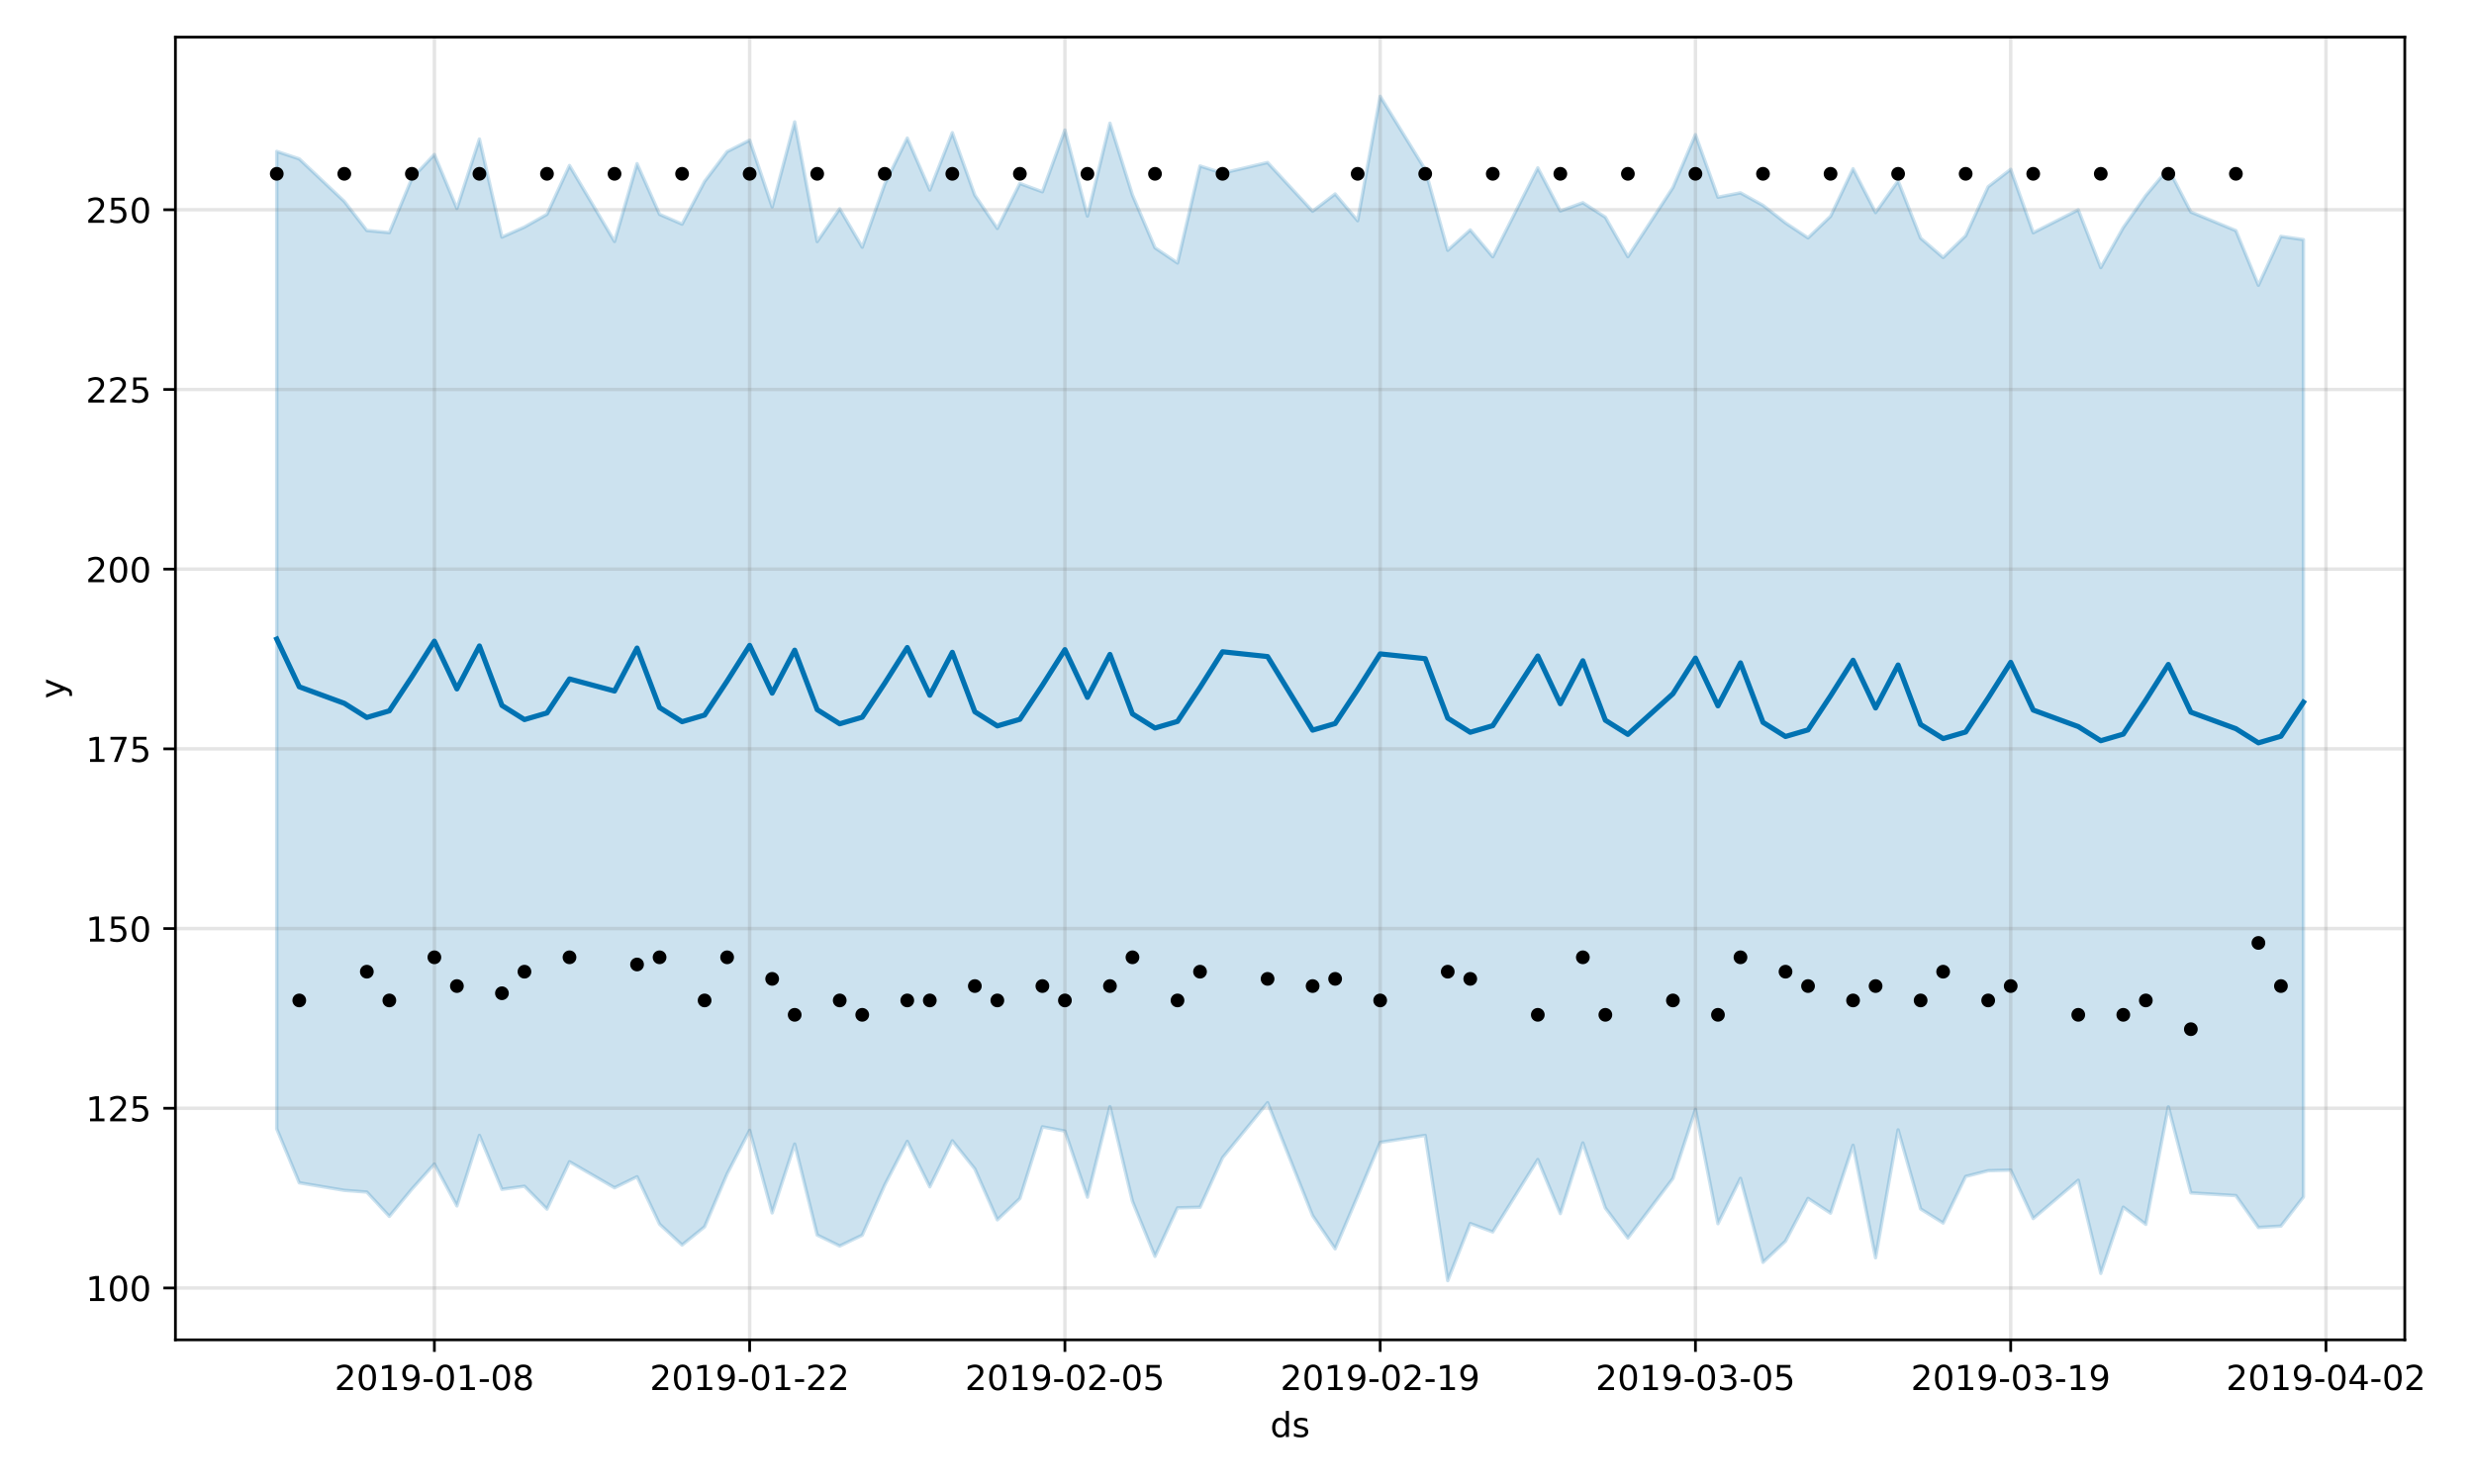 <?xml version="1.0" encoding="utf-8" standalone="no"?>
<!DOCTYPE svg PUBLIC "-//W3C//DTD SVG 1.1//EN"
  "http://www.w3.org/Graphics/SVG/1.1/DTD/svg11.dtd">
<!-- Created with matplotlib (https://matplotlib.org/) -->
<svg height="432pt" version="1.1" viewBox="0 0 720 432" width="720pt" xmlns="http://www.w3.org/2000/svg" xmlns:xlink="http://www.w3.org/1999/xlink">
 <defs>
  <style type="text/css">
*{stroke-linecap:butt;stroke-linejoin:round;}
  </style>
 </defs>
 <g id="figure_1">
  <g id="patch_1">
   <path d="M 0 432 
L 720 432 
L 720 0 
L 0 0 
z
" style="fill:#ffffff;"/>
  </g>
  <g id="axes_1">
   <g id="patch_2">
    <path d="M 51.05 390.04 
L 699.857 390.04 
L 699.857 10.8 
L 51.05 10.8 
z
" style="fill:#ffffff;"/>
   </g>
   <g id="PolyCollection_1">
    <defs>
     <path d="M 80.541 -387.931 
L 80.541 -103.376 
L 87.095 -87.685 
L 100.202 -85.484 
L 106.756 -84.985 
L 113.309 -77.909 
L 119.863 -85.838 
L 126.417 -93.148 
L 132.97 -80.958 
L 139.524 -101.481 
L 146.077 -85.779 
L 152.631 -86.679 
L 159.185 -80.029 
L 165.738 -93.802 
L 178.845 -86.237 
L 185.399 -89.44 
L 191.953 -75.646 
L 198.506 -69.564 
L 205.06 -74.88 
L 211.613 -90.263 
L 218.167 -102.944 
L 224.721 -78.915 
L 231.274 -98.951 
L 237.828 -72.477 
L 244.381 -69.278 
L 250.935 -72.442 
L 257.489 -87.061 
L 264.042 -99.733 
L 270.596 -86.516 
L 277.15 -99.905 
L 283.703 -91.721 
L 290.257 -76.899 
L 296.81 -83.116 
L 303.364 -103.972 
L 309.918 -102.743 
L 316.471 -83.508 
L 323.025 -109.838 
L 329.578 -82.288 
L 336.132 -66.264 
L 342.686 -80.391 
L 349.239 -80.566 
L 355.793 -94.975 
L 368.9 -111.002 
L 382.007 -78.116 
L 388.561 -68.457 
L 395.114 -83.798 
L 401.668 -99.44 
L 414.775 -101.48 
L 421.329 -59.198 
L 427.883 -75.823 
L 434.436 -73.385 
L 447.543 -94.453 
L 454.097 -78.714 
L 460.651 -99.279 
L 467.204 -80.337 
L 473.758 -71.624 
L 486.865 -88.941 
L 493.419 -109.028 
L 499.972 -75.78 
L 506.526 -88.973 
L 513.079 -64.528 
L 519.633 -70.691 
L 526.187 -83.137 
L 532.74 -78.855 
L 539.294 -98.593 
L 545.847 -65.857 
L 552.401 -103.087 
L 558.955 -80.072 
L 565.508 -75.971 
L 572.062 -89.525 
L 578.616 -91.197 
L 585.169 -91.372 
L 591.723 -77.275 
L 604.83 -88.412 
L 611.384 -61.312 
L 617.937 -80.589 
L 624.491 -75.583 
L 631.044 -109.797 
L 637.598 -84.746 
L 650.705 -83.956 
L 657.259 -74.674 
L 663.812 -75.071 
L 670.366 -83.556 
L 670.366 -362.244 
L 670.366 -362.244 
L 663.812 -363.188 
L 657.259 -348.965 
L 650.705 -364.866 
L 637.598 -370.29 
L 631.044 -382.916 
L 624.491 -375.08 
L 617.937 -365.767 
L 611.384 -354.102 
L 604.83 -370.927 
L 591.723 -364.247 
L 585.169 -382.703 
L 578.616 -377.649 
L 572.062 -363.378 
L 565.508 -357.036 
L 558.955 -362.676 
L 552.401 -379.34 
L 545.847 -370.126 
L 539.294 -382.872 
L 532.74 -369.03 
L 526.187 -362.75 
L 519.633 -367.102 
L 513.079 -372.227 
L 506.526 -375.866 
L 499.972 -374.597 
L 493.419 -392.797 
L 486.865 -377.412 
L 473.758 -357.272 
L 467.204 -368.765 
L 460.651 -372.99 
L 454.097 -370.585 
L 447.543 -383.131 
L 434.436 -357.256 
L 427.883 -365.071 
L 421.329 -359.141 
L 414.775 -382.637 
L 401.668 -403.962 
L 395.114 -367.752 
L 388.561 -375.537 
L 382.007 -370.515 
L 368.9 -384.695 
L 355.793 -381.599 
L 349.239 -383.671 
L 342.686 -355.443 
L 336.132 -359.872 
L 329.578 -375.209 
L 323.025 -396.129 
L 316.471 -369.108 
L 309.918 -394.142 
L 303.364 -376.178 
L 296.81 -378.591 
L 290.257 -365.501 
L 283.703 -375.18 
L 277.15 -393.375 
L 270.596 -376.682 
L 264.042 -391.801 
L 257.489 -378.395 
L 250.935 -360.042 
L 244.381 -371.238 
L 237.828 -361.679 
L 231.274 -396.516 
L 224.721 -371.791 
L 218.167 -391.193 
L 211.613 -387.858 
L 205.06 -379.181 
L 198.506 -366.76 
L 191.953 -369.607 
L 185.399 -384.359 
L 178.845 -361.711 
L 165.738 -383.816 
L 159.185 -369.618 
L 152.631 -365.899 
L 146.077 -362.978 
L 139.524 -391.515 
L 132.97 -371.34 
L 126.417 -387.023 
L 119.863 -380.058 
L 113.309 -364.286 
L 106.756 -364.911 
L 100.202 -373.371 
L 87.095 -385.743 
L 80.541 -387.931 
z
" id="m48217a95fb" style="stroke:#0072b2;stroke-opacity:0.2;"/>
    </defs>
    <g clip-path="url(#pd02af95982)">
     <use style="fill:#0072b2;fill-opacity:0.2;stroke:#0072b2;stroke-opacity:0.2;" x="0" xlink:href="#m48217a95fb" y="432"/>
    </g>
   </g>
   <g id="matplotlib.axis_1">
    <g id="xtick_1">
     <g id="line2d_1">
      <path clip-path="url(#pd02af95982)" d="M 126.417 390.04 
L 126.417 10.8 
" style="fill:none;stroke:#808080;stroke-linecap:square;stroke-opacity:0.2;"/>
     </g>
     <g id="line2d_2">
      <defs>
       <path d="M 0 0 
L 0 3.5 
" id="m9e036cab71" style="stroke:#000000;stroke-width:0.8;"/>
      </defs>
      <g>
       <use style="stroke:#000000;stroke-width:0.8;" x="126.417" xlink:href="#m9e036cab71" y="390.04"/>
      </g>
     </g>
     <g id="text_1">
      <!-- 2019-01-08 -->
      <defs>
       <path d="M 19.188 8.297 
L 53.609 8.297 
L 53.609 0 
L 7.328 0 
L 7.328 8.297 
Q 12.938 14.109 22.625 23.891 
Q 32.328 33.688 34.812 36.531 
Q 39.547 41.844 41.422 45.531 
Q 43.312 49.219 43.312 52.781 
Q 43.312 58.594 39.234 62.25 
Q 35.156 65.922 28.609 65.922 
Q 23.969 65.922 18.812 64.312 
Q 13.672 62.703 7.812 59.422 
L 7.812 69.391 
Q 13.766 71.781 18.938 73 
Q 24.125 74.219 28.422 74.219 
Q 39.75 74.219 46.484 68.547 
Q 53.219 62.891 53.219 53.422 
Q 53.219 48.922 51.531 44.891 
Q 49.859 40.875 45.406 35.406 
Q 44.188 33.984 37.641 27.219 
Q 31.109 20.453 19.188 8.297 
z
" id="DejaVuSans-50"/>
       <path d="M 31.781 66.406 
Q 24.172 66.406 20.328 58.906 
Q 16.5 51.422 16.5 36.375 
Q 16.5 21.391 20.328 13.891 
Q 24.172 6.391 31.781 6.391 
Q 39.453 6.391 43.281 13.891 
Q 47.125 21.391 47.125 36.375 
Q 47.125 51.422 43.281 58.906 
Q 39.453 66.406 31.781 66.406 
z
M 31.781 74.219 
Q 44.047 74.219 50.516 64.516 
Q 56.984 54.828 56.984 36.375 
Q 56.984 17.969 50.516 8.266 
Q 44.047 -1.422 31.781 -1.422 
Q 19.531 -1.422 13.062 8.266 
Q 6.594 17.969 6.594 36.375 
Q 6.594 54.828 13.062 64.516 
Q 19.531 74.219 31.781 74.219 
z
" id="DejaVuSans-48"/>
       <path d="M 12.406 8.297 
L 28.516 8.297 
L 28.516 63.922 
L 10.984 60.406 
L 10.984 69.391 
L 28.422 72.906 
L 38.281 72.906 
L 38.281 8.297 
L 54.391 8.297 
L 54.391 0 
L 12.406 0 
z
" id="DejaVuSans-49"/>
       <path d="M 10.984 1.516 
L 10.984 10.5 
Q 14.703 8.734 18.5 7.812 
Q 22.312 6.891 25.984 6.891 
Q 35.75 6.891 40.891 13.453 
Q 46.047 20.016 46.781 33.406 
Q 43.953 29.203 39.594 26.953 
Q 35.25 24.703 29.984 24.703 
Q 19.047 24.703 12.672 31.312 
Q 6.297 37.938 6.297 49.422 
Q 6.297 60.641 12.938 67.422 
Q 19.578 74.219 30.609 74.219 
Q 43.266 74.219 49.922 64.516 
Q 56.594 54.828 56.594 36.375 
Q 56.594 19.141 48.406 8.859 
Q 40.234 -1.422 26.422 -1.422 
Q 22.703 -1.422 18.891 -0.688 
Q 15.094 0.047 10.984 1.516 
z
M 30.609 32.422 
Q 37.25 32.422 41.125 36.953 
Q 45.016 41.5 45.016 49.422 
Q 45.016 57.281 41.125 61.844 
Q 37.25 66.406 30.609 66.406 
Q 23.969 66.406 20.094 61.844 
Q 16.219 57.281 16.219 49.422 
Q 16.219 41.5 20.094 36.953 
Q 23.969 32.422 30.609 32.422 
z
" id="DejaVuSans-57"/>
       <path d="M 4.891 31.391 
L 31.203 31.391 
L 31.203 23.391 
L 4.891 23.391 
z
" id="DejaVuSans-45"/>
       <path d="M 31.781 34.625 
Q 24.75 34.625 20.719 30.859 
Q 16.703 27.094 16.703 20.516 
Q 16.703 13.922 20.719 10.156 
Q 24.75 6.391 31.781 6.391 
Q 38.812 6.391 42.859 10.172 
Q 46.922 13.969 46.922 20.516 
Q 46.922 27.094 42.891 30.859 
Q 38.875 34.625 31.781 34.625 
z
M 21.922 38.812 
Q 15.578 40.375 12.031 44.719 
Q 8.5 49.078 8.5 55.328 
Q 8.5 64.062 14.719 69.141 
Q 20.953 74.219 31.781 74.219 
Q 42.672 74.219 48.875 69.141 
Q 55.078 64.062 55.078 55.328 
Q 55.078 49.078 51.531 44.719 
Q 48 40.375 41.703 38.812 
Q 48.828 37.156 52.797 32.312 
Q 56.781 27.484 56.781 20.516 
Q 56.781 9.906 50.312 4.234 
Q 43.844 -1.422 31.781 -1.422 
Q 19.734 -1.422 13.25 4.234 
Q 6.781 9.906 6.781 20.516 
Q 6.781 27.484 10.781 32.312 
Q 14.797 37.156 21.922 38.812 
z
M 18.312 54.391 
Q 18.312 48.734 21.844 45.562 
Q 25.391 42.391 31.781 42.391 
Q 38.141 42.391 41.719 45.562 
Q 45.312 48.734 45.312 54.391 
Q 45.312 60.062 41.719 63.234 
Q 38.141 66.406 31.781 66.406 
Q 25.391 66.406 21.844 63.234 
Q 18.312 60.062 18.312 54.391 
z
" id="DejaVuSans-56"/>
      </defs>
      <g transform="translate(97.359 404.638)scale(0.1 -0.1)">
       <use xlink:href="#DejaVuSans-50"/>
       <use x="63.623" xlink:href="#DejaVuSans-48"/>
       <use x="127.246" xlink:href="#DejaVuSans-49"/>
       <use x="190.869" xlink:href="#DejaVuSans-57"/>
       <use x="254.492" xlink:href="#DejaVuSans-45"/>
       <use x="290.576" xlink:href="#DejaVuSans-48"/>
       <use x="354.199" xlink:href="#DejaVuSans-49"/>
       <use x="417.822" xlink:href="#DejaVuSans-45"/>
       <use x="453.906" xlink:href="#DejaVuSans-48"/>
       <use x="517.529" xlink:href="#DejaVuSans-56"/>
      </g>
     </g>
    </g>
    <g id="xtick_2">
     <g id="line2d_3">
      <path clip-path="url(#pd02af95982)" d="M 218.167 390.04 
L 218.167 10.8 
" style="fill:none;stroke:#808080;stroke-linecap:square;stroke-opacity:0.2;"/>
     </g>
     <g id="line2d_4">
      <g>
       <use style="stroke:#000000;stroke-width:0.8;" x="218.167" xlink:href="#m9e036cab71" y="390.04"/>
      </g>
     </g>
     <g id="text_2">
      <!-- 2019-01-22 -->
      <g transform="translate(189.109 404.638)scale(0.1 -0.1)">
       <use xlink:href="#DejaVuSans-50"/>
       <use x="63.623" xlink:href="#DejaVuSans-48"/>
       <use x="127.246" xlink:href="#DejaVuSans-49"/>
       <use x="190.869" xlink:href="#DejaVuSans-57"/>
       <use x="254.492" xlink:href="#DejaVuSans-45"/>
       <use x="290.576" xlink:href="#DejaVuSans-48"/>
       <use x="354.199" xlink:href="#DejaVuSans-49"/>
       <use x="417.822" xlink:href="#DejaVuSans-45"/>
       <use x="453.906" xlink:href="#DejaVuSans-50"/>
       <use x="517.529" xlink:href="#DejaVuSans-50"/>
      </g>
     </g>
    </g>
    <g id="xtick_3">
     <g id="line2d_5">
      <path clip-path="url(#pd02af95982)" d="M 309.918 390.04 
L 309.918 10.8 
" style="fill:none;stroke:#808080;stroke-linecap:square;stroke-opacity:0.2;"/>
     </g>
     <g id="line2d_6">
      <g>
       <use style="stroke:#000000;stroke-width:0.8;" x="309.918" xlink:href="#m9e036cab71" y="390.04"/>
      </g>
     </g>
     <g id="text_3">
      <!-- 2019-02-05 -->
      <defs>
       <path d="M 10.797 72.906 
L 49.516 72.906 
L 49.516 64.594 
L 19.828 64.594 
L 19.828 46.734 
Q 21.969 47.469 24.109 47.828 
Q 26.266 48.188 28.422 48.188 
Q 40.625 48.188 47.75 41.5 
Q 54.891 34.812 54.891 23.391 
Q 54.891 11.625 47.562 5.094 
Q 40.234 -1.422 26.906 -1.422 
Q 22.312 -1.422 17.547 -0.641 
Q 12.797 0.141 7.719 1.703 
L 7.719 11.625 
Q 12.109 9.234 16.797 8.062 
Q 21.484 6.891 26.703 6.891 
Q 35.156 6.891 40.078 11.328 
Q 45.016 15.766 45.016 23.391 
Q 45.016 31 40.078 35.438 
Q 35.156 39.891 26.703 39.891 
Q 22.75 39.891 18.812 39.016 
Q 14.891 38.141 10.797 36.281 
z
" id="DejaVuSans-53"/>
      </defs>
      <g transform="translate(280.86 404.638)scale(0.1 -0.1)">
       <use xlink:href="#DejaVuSans-50"/>
       <use x="63.623" xlink:href="#DejaVuSans-48"/>
       <use x="127.246" xlink:href="#DejaVuSans-49"/>
       <use x="190.869" xlink:href="#DejaVuSans-57"/>
       <use x="254.492" xlink:href="#DejaVuSans-45"/>
       <use x="290.576" xlink:href="#DejaVuSans-48"/>
       <use x="354.199" xlink:href="#DejaVuSans-50"/>
       <use x="417.822" xlink:href="#DejaVuSans-45"/>
       <use x="453.906" xlink:href="#DejaVuSans-48"/>
       <use x="517.529" xlink:href="#DejaVuSans-53"/>
      </g>
     </g>
    </g>
    <g id="xtick_4">
     <g id="line2d_7">
      <path clip-path="url(#pd02af95982)" d="M 401.668 390.04 
L 401.668 10.8 
" style="fill:none;stroke:#808080;stroke-linecap:square;stroke-opacity:0.2;"/>
     </g>
     <g id="line2d_8">
      <g>
       <use style="stroke:#000000;stroke-width:0.8;" x="401.668" xlink:href="#m9e036cab71" y="390.04"/>
      </g>
     </g>
     <g id="text_4">
      <!-- 2019-02-19 -->
      <g transform="translate(372.61 404.638)scale(0.1 -0.1)">
       <use xlink:href="#DejaVuSans-50"/>
       <use x="63.623" xlink:href="#DejaVuSans-48"/>
       <use x="127.246" xlink:href="#DejaVuSans-49"/>
       <use x="190.869" xlink:href="#DejaVuSans-57"/>
       <use x="254.492" xlink:href="#DejaVuSans-45"/>
       <use x="290.576" xlink:href="#DejaVuSans-48"/>
       <use x="354.199" xlink:href="#DejaVuSans-50"/>
       <use x="417.822" xlink:href="#DejaVuSans-45"/>
       <use x="453.906" xlink:href="#DejaVuSans-49"/>
       <use x="517.529" xlink:href="#DejaVuSans-57"/>
      </g>
     </g>
    </g>
    <g id="xtick_5">
     <g id="line2d_9">
      <path clip-path="url(#pd02af95982)" d="M 493.419 390.04 
L 493.419 10.8 
" style="fill:none;stroke:#808080;stroke-linecap:square;stroke-opacity:0.2;"/>
     </g>
     <g id="line2d_10">
      <g>
       <use style="stroke:#000000;stroke-width:0.8;" x="493.419" xlink:href="#m9e036cab71" y="390.04"/>
      </g>
     </g>
     <g id="text_5">
      <!-- 2019-03-05 -->
      <defs>
       <path d="M 40.578 39.312 
Q 47.656 37.797 51.625 33 
Q 55.609 28.219 55.609 21.188 
Q 55.609 10.406 48.188 4.484 
Q 40.766 -1.422 27.094 -1.422 
Q 22.516 -1.422 17.656 -0.516 
Q 12.797 0.391 7.625 2.203 
L 7.625 11.719 
Q 11.719 9.328 16.594 8.109 
Q 21.484 6.891 26.812 6.891 
Q 36.078 6.891 40.938 10.547 
Q 45.797 14.203 45.797 21.188 
Q 45.797 27.641 41.281 31.266 
Q 36.766 34.906 28.719 34.906 
L 20.219 34.906 
L 20.219 43.016 
L 29.109 43.016 
Q 36.375 43.016 40.234 45.922 
Q 44.094 48.828 44.094 54.297 
Q 44.094 59.906 40.109 62.906 
Q 36.141 65.922 28.719 65.922 
Q 24.656 65.922 20.016 65.031 
Q 15.375 64.156 9.812 62.312 
L 9.812 71.094 
Q 15.438 72.656 20.344 73.438 
Q 25.25 74.219 29.594 74.219 
Q 40.828 74.219 47.359 69.109 
Q 53.906 64.016 53.906 55.328 
Q 53.906 49.266 50.438 45.094 
Q 46.969 40.922 40.578 39.312 
z
" id="DejaVuSans-51"/>
      </defs>
      <g transform="translate(464.361 404.638)scale(0.1 -0.1)">
       <use xlink:href="#DejaVuSans-50"/>
       <use x="63.623" xlink:href="#DejaVuSans-48"/>
       <use x="127.246" xlink:href="#DejaVuSans-49"/>
       <use x="190.869" xlink:href="#DejaVuSans-57"/>
       <use x="254.492" xlink:href="#DejaVuSans-45"/>
       <use x="290.576" xlink:href="#DejaVuSans-48"/>
       <use x="354.199" xlink:href="#DejaVuSans-51"/>
       <use x="417.822" xlink:href="#DejaVuSans-45"/>
       <use x="453.906" xlink:href="#DejaVuSans-48"/>
       <use x="517.529" xlink:href="#DejaVuSans-53"/>
      </g>
     </g>
    </g>
    <g id="xtick_6">
     <g id="line2d_11">
      <path clip-path="url(#pd02af95982)" d="M 585.169 390.04 
L 585.169 10.8 
" style="fill:none;stroke:#808080;stroke-linecap:square;stroke-opacity:0.2;"/>
     </g>
     <g id="line2d_12">
      <g>
       <use style="stroke:#000000;stroke-width:0.8;" x="585.169" xlink:href="#m9e036cab71" y="390.04"/>
      </g>
     </g>
     <g id="text_6">
      <!-- 2019-03-19 -->
      <g transform="translate(556.111 404.638)scale(0.1 -0.1)">
       <use xlink:href="#DejaVuSans-50"/>
       <use x="63.623" xlink:href="#DejaVuSans-48"/>
       <use x="127.246" xlink:href="#DejaVuSans-49"/>
       <use x="190.869" xlink:href="#DejaVuSans-57"/>
       <use x="254.492" xlink:href="#DejaVuSans-45"/>
       <use x="290.576" xlink:href="#DejaVuSans-48"/>
       <use x="354.199" xlink:href="#DejaVuSans-51"/>
       <use x="417.822" xlink:href="#DejaVuSans-45"/>
       <use x="453.906" xlink:href="#DejaVuSans-49"/>
       <use x="517.529" xlink:href="#DejaVuSans-57"/>
      </g>
     </g>
    </g>
    <g id="xtick_7">
     <g id="line2d_13">
      <path clip-path="url(#pd02af95982)" d="M 676.92 390.04 
L 676.92 10.8 
" style="fill:none;stroke:#808080;stroke-linecap:square;stroke-opacity:0.2;"/>
     </g>
     <g id="line2d_14">
      <g>
       <use style="stroke:#000000;stroke-width:0.8;" x="676.92" xlink:href="#m9e036cab71" y="390.04"/>
      </g>
     </g>
     <g id="text_7">
      <!-- 2019-04-02 -->
      <defs>
       <path d="M 37.797 64.312 
L 12.891 25.391 
L 37.797 25.391 
z
M 35.203 72.906 
L 47.609 72.906 
L 47.609 25.391 
L 58.016 25.391 
L 58.016 17.188 
L 47.609 17.188 
L 47.609 0 
L 37.797 0 
L 37.797 17.188 
L 4.891 17.188 
L 4.891 26.703 
z
" id="DejaVuSans-52"/>
      </defs>
      <g transform="translate(647.862 404.638)scale(0.1 -0.1)">
       <use xlink:href="#DejaVuSans-50"/>
       <use x="63.623" xlink:href="#DejaVuSans-48"/>
       <use x="127.246" xlink:href="#DejaVuSans-49"/>
       <use x="190.869" xlink:href="#DejaVuSans-57"/>
       <use x="254.492" xlink:href="#DejaVuSans-45"/>
       <use x="290.576" xlink:href="#DejaVuSans-48"/>
       <use x="354.199" xlink:href="#DejaVuSans-52"/>
       <use x="417.822" xlink:href="#DejaVuSans-45"/>
       <use x="453.906" xlink:href="#DejaVuSans-48"/>
       <use x="517.529" xlink:href="#DejaVuSans-50"/>
      </g>
     </g>
    </g>
    <g id="text_8">
     <!-- ds -->
     <defs>
      <path d="M 45.406 46.391 
L 45.406 75.984 
L 54.391 75.984 
L 54.391 0 
L 45.406 0 
L 45.406 8.203 
Q 42.578 3.328 38.25 0.953 
Q 33.938 -1.422 27.875 -1.422 
Q 17.969 -1.422 11.734 6.484 
Q 5.516 14.406 5.516 27.297 
Q 5.516 40.188 11.734 48.094 
Q 17.969 56 27.875 56 
Q 33.938 56 38.25 53.625 
Q 42.578 51.266 45.406 46.391 
z
M 14.797 27.297 
Q 14.797 17.391 18.875 11.75 
Q 22.953 6.109 30.078 6.109 
Q 37.203 6.109 41.297 11.75 
Q 45.406 17.391 45.406 27.297 
Q 45.406 37.203 41.297 42.844 
Q 37.203 48.484 30.078 48.484 
Q 22.953 48.484 18.875 42.844 
Q 14.797 37.203 14.797 27.297 
z
" id="DejaVuSans-100"/>
      <path d="M 44.281 53.078 
L 44.281 44.578 
Q 40.484 46.531 36.375 47.5 
Q 32.281 48.484 27.875 48.484 
Q 21.188 48.484 17.844 46.438 
Q 14.5 44.391 14.5 40.281 
Q 14.5 37.156 16.891 35.375 
Q 19.281 33.594 26.516 31.984 
L 29.594 31.297 
Q 39.156 29.25 43.188 25.516 
Q 47.219 21.781 47.219 15.094 
Q 47.219 7.469 41.188 3.016 
Q 35.156 -1.422 24.609 -1.422 
Q 20.219 -1.422 15.453 -0.562 
Q 10.688 0.297 5.422 2 
L 5.422 11.281 
Q 10.406 8.688 15.234 7.391 
Q 20.062 6.109 24.812 6.109 
Q 31.156 6.109 34.562 8.281 
Q 37.984 10.453 37.984 14.406 
Q 37.984 18.062 35.516 20.016 
Q 33.062 21.969 24.703 23.781 
L 21.578 24.516 
Q 13.234 26.266 9.516 29.906 
Q 5.812 33.547 5.812 39.891 
Q 5.812 47.609 11.281 51.797 
Q 16.75 56 26.812 56 
Q 31.781 56 36.172 55.266 
Q 40.578 54.547 44.281 53.078 
z
" id="DejaVuSans-115"/>
     </defs>
     <g transform="translate(369.675 418.317)scale(0.1 -0.1)">
      <use xlink:href="#DejaVuSans-100"/>
      <use x="63.477" xlink:href="#DejaVuSans-115"/>
     </g>
    </g>
   </g>
   <g id="matplotlib.axis_2">
    <g id="ytick_1">
     <g id="line2d_15">
      <path clip-path="url(#pd02af95982)" d="M 51.05 374.931 
L 699.857 374.931 
" style="fill:none;stroke:#808080;stroke-linecap:square;stroke-opacity:0.2;"/>
     </g>
     <g id="line2d_16">
      <defs>
       <path d="M 0 0 
L -3.5 0 
" id="mb923237577" style="stroke:#000000;stroke-width:0.8;"/>
      </defs>
      <g>
       <use style="stroke:#000000;stroke-width:0.8;" x="51.05" xlink:href="#mb923237577" y="374.931"/>
      </g>
     </g>
     <g id="text_9">
      <!-- 100 -->
      <g transform="translate(24.962 378.73)scale(0.1 -0.1)">
       <use xlink:href="#DejaVuSans-49"/>
       <use x="63.623" xlink:href="#DejaVuSans-48"/>
       <use x="127.246" xlink:href="#DejaVuSans-48"/>
      </g>
     </g>
    </g>
    <g id="ytick_2">
     <g id="line2d_17">
      <path clip-path="url(#pd02af95982)" d="M 51.05 322.619 
L 699.857 322.619 
" style="fill:none;stroke:#808080;stroke-linecap:square;stroke-opacity:0.2;"/>
     </g>
     <g id="line2d_18">
      <g>
       <use style="stroke:#000000;stroke-width:0.8;" x="51.05" xlink:href="#mb923237577" y="322.619"/>
      </g>
     </g>
     <g id="text_10">
      <!-- 125 -->
      <g transform="translate(24.962 326.418)scale(0.1 -0.1)">
       <use xlink:href="#DejaVuSans-49"/>
       <use x="63.623" xlink:href="#DejaVuSans-50"/>
       <use x="127.246" xlink:href="#DejaVuSans-53"/>
      </g>
     </g>
    </g>
    <g id="ytick_3">
     <g id="line2d_19">
      <path clip-path="url(#pd02af95982)" d="M 51.05 270.307 
L 699.857 270.307 
" style="fill:none;stroke:#808080;stroke-linecap:square;stroke-opacity:0.2;"/>
     </g>
     <g id="line2d_20">
      <g>
       <use style="stroke:#000000;stroke-width:0.8;" x="51.05" xlink:href="#mb923237577" y="270.307"/>
      </g>
     </g>
     <g id="text_11">
      <!-- 150 -->
      <g transform="translate(24.962 274.106)scale(0.1 -0.1)">
       <use xlink:href="#DejaVuSans-49"/>
       <use x="63.623" xlink:href="#DejaVuSans-53"/>
       <use x="127.246" xlink:href="#DejaVuSans-48"/>
      </g>
     </g>
    </g>
    <g id="ytick_4">
     <g id="line2d_21">
      <path clip-path="url(#pd02af95982)" d="M 51.05 217.995 
L 699.857 217.995 
" style="fill:none;stroke:#808080;stroke-linecap:square;stroke-opacity:0.2;"/>
     </g>
     <g id="line2d_22">
      <g>
       <use style="stroke:#000000;stroke-width:0.8;" x="51.05" xlink:href="#mb923237577" y="217.995"/>
      </g>
     </g>
     <g id="text_12">
      <!-- 175 -->
      <defs>
       <path d="M 8.203 72.906 
L 55.078 72.906 
L 55.078 68.703 
L 28.609 0 
L 18.312 0 
L 43.219 64.594 
L 8.203 64.594 
z
" id="DejaVuSans-55"/>
      </defs>
      <g transform="translate(24.962 221.794)scale(0.1 -0.1)">
       <use xlink:href="#DejaVuSans-49"/>
       <use x="63.623" xlink:href="#DejaVuSans-55"/>
       <use x="127.246" xlink:href="#DejaVuSans-53"/>
      </g>
     </g>
    </g>
    <g id="ytick_5">
     <g id="line2d_23">
      <path clip-path="url(#pd02af95982)" d="M 51.05 165.683 
L 699.857 165.683 
" style="fill:none;stroke:#808080;stroke-linecap:square;stroke-opacity:0.2;"/>
     </g>
     <g id="line2d_24">
      <g>
       <use style="stroke:#000000;stroke-width:0.8;" x="51.05" xlink:href="#mb923237577" y="165.683"/>
      </g>
     </g>
     <g id="text_13">
      <!-- 200 -->
      <g transform="translate(24.962 169.483)scale(0.1 -0.1)">
       <use xlink:href="#DejaVuSans-50"/>
       <use x="63.623" xlink:href="#DejaVuSans-48"/>
       <use x="127.246" xlink:href="#DejaVuSans-48"/>
      </g>
     </g>
    </g>
    <g id="ytick_6">
     <g id="line2d_25">
      <path clip-path="url(#pd02af95982)" d="M 51.05 113.372 
L 699.857 113.372 
" style="fill:none;stroke:#808080;stroke-linecap:square;stroke-opacity:0.2;"/>
     </g>
     <g id="line2d_26">
      <g>
       <use style="stroke:#000000;stroke-width:0.8;" x="51.05" xlink:href="#mb923237577" y="113.372"/>
      </g>
     </g>
     <g id="text_14">
      <!-- 225 -->
      <g transform="translate(24.962 117.171)scale(0.1 -0.1)">
       <use xlink:href="#DejaVuSans-50"/>
       <use x="63.623" xlink:href="#DejaVuSans-50"/>
       <use x="127.246" xlink:href="#DejaVuSans-53"/>
      </g>
     </g>
    </g>
    <g id="ytick_7">
     <g id="line2d_27">
      <path clip-path="url(#pd02af95982)" d="M 51.05 61.06 
L 699.857 61.06 
" style="fill:none;stroke:#808080;stroke-linecap:square;stroke-opacity:0.2;"/>
     </g>
     <g id="line2d_28">
      <g>
       <use style="stroke:#000000;stroke-width:0.8;" x="51.05" xlink:href="#mb923237577" y="61.06"/>
      </g>
     </g>
     <g id="text_15">
      <!-- 250 -->
      <g transform="translate(24.962 64.859)scale(0.1 -0.1)">
       <use xlink:href="#DejaVuSans-50"/>
       <use x="63.623" xlink:href="#DejaVuSans-53"/>
       <use x="127.246" xlink:href="#DejaVuSans-48"/>
      </g>
     </g>
    </g>
    <g id="text_16">
     <!-- y -->
     <defs>
      <path d="M 32.172 -5.078 
Q 28.375 -14.844 24.75 -17.812 
Q 21.141 -20.797 15.094 -20.797 
L 7.906 -20.797 
L 7.906 -13.281 
L 13.188 -13.281 
Q 16.891 -13.281 18.938 -11.516 
Q 21 -9.766 23.484 -3.219 
L 25.094 0.875 
L 2.984 54.688 
L 12.5 54.688 
L 29.594 11.922 
L 46.688 54.688 
L 56.203 54.688 
z
" id="DejaVuSans-121"/>
     </defs>
     <g transform="translate(18.883 203.379)rotate(-90)scale(0.1 -0.1)">
      <use xlink:href="#DejaVuSans-121"/>
     </g>
    </g>
   </g>
   <g id="line2d_29">
    <defs>
     <path d="M 0 1.5 
C 0.398 1.5 0.779 1.342 1.061 1.061 
C 1.342 0.779 1.5 0.398 1.5 0 
C 1.5 -0.398 1.342 -0.779 1.061 -1.061 
C 0.779 -1.342 0.398 -1.5 0 -1.5 
C -0.398 -1.5 -0.779 -1.342 -1.061 -1.061 
C -1.342 -0.779 -1.5 -0.398 -1.5 0 
C -1.5 0.398 -1.342 0.779 -1.061 1.061 
C -0.779 1.342 -0.398 1.5 0 1.5 
z
" id="m95affa8139" style="stroke:#000000;"/>
    </defs>
    <g clip-path="url(#pd02af95982)">
     <use style="stroke:#000000;" x="80.541" xlink:href="#m95affa8139" y="50.597"/>
     <use style="stroke:#000000;" x="87.095" xlink:href="#m95affa8139" y="291.232"/>
     <use style="stroke:#000000;" x="100.202" xlink:href="#m95affa8139" y="50.597"/>
     <use style="stroke:#000000;" x="106.756" xlink:href="#m95affa8139" y="282.862"/>
     <use style="stroke:#000000;" x="113.309" xlink:href="#m95affa8139" y="291.232"/>
     <use style="stroke:#000000;" x="119.863" xlink:href="#m95affa8139" y="50.597"/>
     <use style="stroke:#000000;" x="126.417" xlink:href="#m95affa8139" y="278.677"/>
     <use style="stroke:#000000;" x="132.97" xlink:href="#m95affa8139" y="287.047"/>
     <use style="stroke:#000000;" x="139.524" xlink:href="#m95affa8139" y="50.597"/>
     <use style="stroke:#000000;" x="146.077" xlink:href="#m95affa8139" y="289.139"/>
     <use style="stroke:#000000;" x="152.631" xlink:href="#m95affa8139" y="282.862"/>
     <use style="stroke:#000000;" x="159.185" xlink:href="#m95affa8139" y="50.597"/>
     <use style="stroke:#000000;" x="165.738" xlink:href="#m95affa8139" y="278.677"/>
     <use style="stroke:#000000;" x="178.845" xlink:href="#m95affa8139" y="50.597"/>
     <use style="stroke:#000000;" x="185.399" xlink:href="#m95affa8139" y="280.769"/>
     <use style="stroke:#000000;" x="191.953" xlink:href="#m95affa8139" y="278.677"/>
     <use style="stroke:#000000;" x="198.506" xlink:href="#m95affa8139" y="50.597"/>
     <use style="stroke:#000000;" x="205.06" xlink:href="#m95affa8139" y="291.232"/>
     <use style="stroke:#000000;" x="211.613" xlink:href="#m95affa8139" y="278.677"/>
     <use style="stroke:#000000;" x="218.167" xlink:href="#m95affa8139" y="50.597"/>
     <use style="stroke:#000000;" x="224.721" xlink:href="#m95affa8139" y="284.954"/>
     <use style="stroke:#000000;" x="231.274" xlink:href="#m95affa8139" y="295.417"/>
     <use style="stroke:#000000;" x="237.828" xlink:href="#m95affa8139" y="50.597"/>
     <use style="stroke:#000000;" x="244.381" xlink:href="#m95affa8139" y="291.232"/>
     <use style="stroke:#000000;" x="250.935" xlink:href="#m95affa8139" y="295.417"/>
     <use style="stroke:#000000;" x="257.489" xlink:href="#m95affa8139" y="50.597"/>
     <use style="stroke:#000000;" x="264.042" xlink:href="#m95affa8139" y="291.232"/>
     <use style="stroke:#000000;" x="270.596" xlink:href="#m95affa8139" y="291.232"/>
     <use style="stroke:#000000;" x="277.15" xlink:href="#m95affa8139" y="50.597"/>
     <use style="stroke:#000000;" x="283.703" xlink:href="#m95affa8139" y="287.047"/>
     <use style="stroke:#000000;" x="290.257" xlink:href="#m95affa8139" y="291.232"/>
     <use style="stroke:#000000;" x="296.81" xlink:href="#m95affa8139" y="50.597"/>
     <use style="stroke:#000000;" x="303.364" xlink:href="#m95affa8139" y="287.047"/>
     <use style="stroke:#000000;" x="309.918" xlink:href="#m95affa8139" y="291.232"/>
     <use style="stroke:#000000;" x="316.471" xlink:href="#m95affa8139" y="50.597"/>
     <use style="stroke:#000000;" x="323.025" xlink:href="#m95affa8139" y="287.047"/>
     <use style="stroke:#000000;" x="329.578" xlink:href="#m95affa8139" y="278.677"/>
     <use style="stroke:#000000;" x="336.132" xlink:href="#m95affa8139" y="50.597"/>
     <use style="stroke:#000000;" x="342.686" xlink:href="#m95affa8139" y="291.232"/>
     <use style="stroke:#000000;" x="349.239" xlink:href="#m95affa8139" y="282.862"/>
     <use style="stroke:#000000;" x="355.793" xlink:href="#m95affa8139" y="50.597"/>
     <use style="stroke:#000000;" x="368.9" xlink:href="#m95affa8139" y="284.954"/>
     <use style="stroke:#000000;" x="382.007" xlink:href="#m95affa8139" y="287.047"/>
     <use style="stroke:#000000;" x="388.561" xlink:href="#m95affa8139" y="284.954"/>
     <use style="stroke:#000000;" x="395.114" xlink:href="#m95affa8139" y="50.597"/>
     <use style="stroke:#000000;" x="401.668" xlink:href="#m95affa8139" y="291.232"/>
     <use style="stroke:#000000;" x="414.775" xlink:href="#m95affa8139" y="50.597"/>
     <use style="stroke:#000000;" x="421.329" xlink:href="#m95affa8139" y="282.862"/>
     <use style="stroke:#000000;" x="427.883" xlink:href="#m95affa8139" y="284.954"/>
     <use style="stroke:#000000;" x="434.436" xlink:href="#m95affa8139" y="50.597"/>
     <use style="stroke:#000000;" x="447.543" xlink:href="#m95affa8139" y="295.417"/>
     <use style="stroke:#000000;" x="454.097" xlink:href="#m95affa8139" y="50.597"/>
     <use style="stroke:#000000;" x="460.651" xlink:href="#m95affa8139" y="278.677"/>
     <use style="stroke:#000000;" x="467.204" xlink:href="#m95affa8139" y="295.417"/>
     <use style="stroke:#000000;" x="473.758" xlink:href="#m95affa8139" y="50.597"/>
     <use style="stroke:#000000;" x="486.865" xlink:href="#m95affa8139" y="291.232"/>
     <use style="stroke:#000000;" x="493.419" xlink:href="#m95affa8139" y="50.597"/>
     <use style="stroke:#000000;" x="499.972" xlink:href="#m95affa8139" y="295.417"/>
     <use style="stroke:#000000;" x="506.526" xlink:href="#m95affa8139" y="278.677"/>
     <use style="stroke:#000000;" x="513.079" xlink:href="#m95affa8139" y="50.597"/>
     <use style="stroke:#000000;" x="519.633" xlink:href="#m95affa8139" y="282.862"/>
     <use style="stroke:#000000;" x="526.187" xlink:href="#m95affa8139" y="287.047"/>
     <use style="stroke:#000000;" x="532.74" xlink:href="#m95affa8139" y="50.597"/>
     <use style="stroke:#000000;" x="539.294" xlink:href="#m95affa8139" y="291.232"/>
     <use style="stroke:#000000;" x="545.847" xlink:href="#m95affa8139" y="287.047"/>
     <use style="stroke:#000000;" x="552.401" xlink:href="#m95affa8139" y="50.597"/>
     <use style="stroke:#000000;" x="558.955" xlink:href="#m95affa8139" y="291.232"/>
     <use style="stroke:#000000;" x="565.508" xlink:href="#m95affa8139" y="282.862"/>
     <use style="stroke:#000000;" x="572.062" xlink:href="#m95affa8139" y="50.597"/>
     <use style="stroke:#000000;" x="578.616" xlink:href="#m95affa8139" y="291.232"/>
     <use style="stroke:#000000;" x="585.169" xlink:href="#m95affa8139" y="287.047"/>
     <use style="stroke:#000000;" x="591.723" xlink:href="#m95affa8139" y="50.597"/>
     <use style="stroke:#000000;" x="604.83" xlink:href="#m95affa8139" y="295.417"/>
     <use style="stroke:#000000;" x="611.384" xlink:href="#m95affa8139" y="50.597"/>
     <use style="stroke:#000000;" x="617.937" xlink:href="#m95affa8139" y="295.417"/>
     <use style="stroke:#000000;" x="624.491" xlink:href="#m95affa8139" y="291.232"/>
     <use style="stroke:#000000;" x="631.044" xlink:href="#m95affa8139" y="50.597"/>
     <use style="stroke:#000000;" x="637.598" xlink:href="#m95affa8139" y="299.602"/>
     <use style="stroke:#000000;" x="650.705" xlink:href="#m95affa8139" y="50.597"/>
     <use style="stroke:#000000;" x="657.259" xlink:href="#m95affa8139" y="274.492"/>
     <use style="stroke:#000000;" x="663.812" xlink:href="#m95affa8139" y="287.047"/>
    </g>
   </g>
   <g id="line2d_30">
    <path clip-path="url(#pd02af95982)" d="M 80.541 186.04 
L 87.095 199.928 
L 100.202 204.737 
L 106.756 208.855 
L 113.309 206.932 
L 119.863 197.027 
L 126.417 186.656 
L 132.97 200.544 
L 139.524 188.048 
L 146.077 205.353 
L 152.631 209.47 
L 159.185 207.548 
L 165.738 197.643 
L 178.845 201.16 
L 185.399 188.664 
L 191.953 205.968 
L 198.506 210.086 
L 205.06 208.163 
L 211.613 198.259 
L 218.167 187.887 
L 224.721 201.775 
L 231.274 189.279 
L 237.828 206.584 
L 244.381 210.702 
L 250.935 208.779 
L 257.489 198.874 
L 264.042 188.503 
L 270.596 202.391 
L 277.15 189.895 
L 283.703 207.2 
L 290.257 211.318 
L 296.81 209.395 
L 303.364 199.49 
L 309.918 189.119 
L 316.471 203.007 
L 323.025 190.511 
L 329.578 207.816 
L 336.132 211.934 
L 342.686 210.011 
L 349.239 200.106 
L 355.793 189.735 
L 368.9 191.127 
L 382.007 212.549 
L 388.561 210.626 
L 395.114 200.722 
L 401.668 190.35 
L 414.775 191.742 
L 421.329 209.047 
L 427.883 213.165 
L 434.436 211.242 
L 447.543 190.966 
L 454.097 204.854 
L 460.651 192.358 
L 467.204 209.663 
L 473.758 213.781 
L 486.865 201.953 
L 493.419 191.582 
L 499.972 205.47 
L 506.526 192.974 
L 513.079 210.279 
L 519.633 214.397 
L 526.187 212.474 
L 532.74 202.569 
L 539.294 192.198 
L 545.847 206.086 
L 552.401 193.59 
L 558.955 210.894 
L 565.508 215.012 
L 572.062 213.089 
L 578.616 203.185 
L 585.169 192.814 
L 591.723 206.701 
L 604.83 211.51 
L 611.384 215.628 
L 617.937 213.705 
L 624.491 203.8 
L 631.044 193.429 
L 637.598 207.317 
L 650.705 212.126 
L 657.259 216.244 
L 663.812 214.321 
L 670.366 204.416 
" style="fill:none;stroke:#0072b2;stroke-linecap:square;stroke-width:1.5;"/>
   </g>
   <g id="patch_3">
    <path d="M 51.05 390.04 
L 51.05 10.8 
" style="fill:none;stroke:#000000;stroke-linecap:square;stroke-linejoin:miter;stroke-width:0.8;"/>
   </g>
   <g id="patch_4">
    <path d="M 699.857 390.04 
L 699.857 10.8 
" style="fill:none;stroke:#000000;stroke-linecap:square;stroke-linejoin:miter;stroke-width:0.8;"/>
   </g>
   <g id="patch_5">
    <path d="M 51.05 390.04 
L 699.857 390.04 
" style="fill:none;stroke:#000000;stroke-linecap:square;stroke-linejoin:miter;stroke-width:0.8;"/>
   </g>
   <g id="patch_6">
    <path d="M 51.05 10.8 
L 699.857 10.8 
" style="fill:none;stroke:#000000;stroke-linecap:square;stroke-linejoin:miter;stroke-width:0.8;"/>
   </g>
  </g>
 </g>
 <defs>
  <clipPath id="pd02af95982">
   <rect height="379.24" width="648.807" x="51.05" y="10.8"/>
  </clipPath>
 </defs>
</svg>
